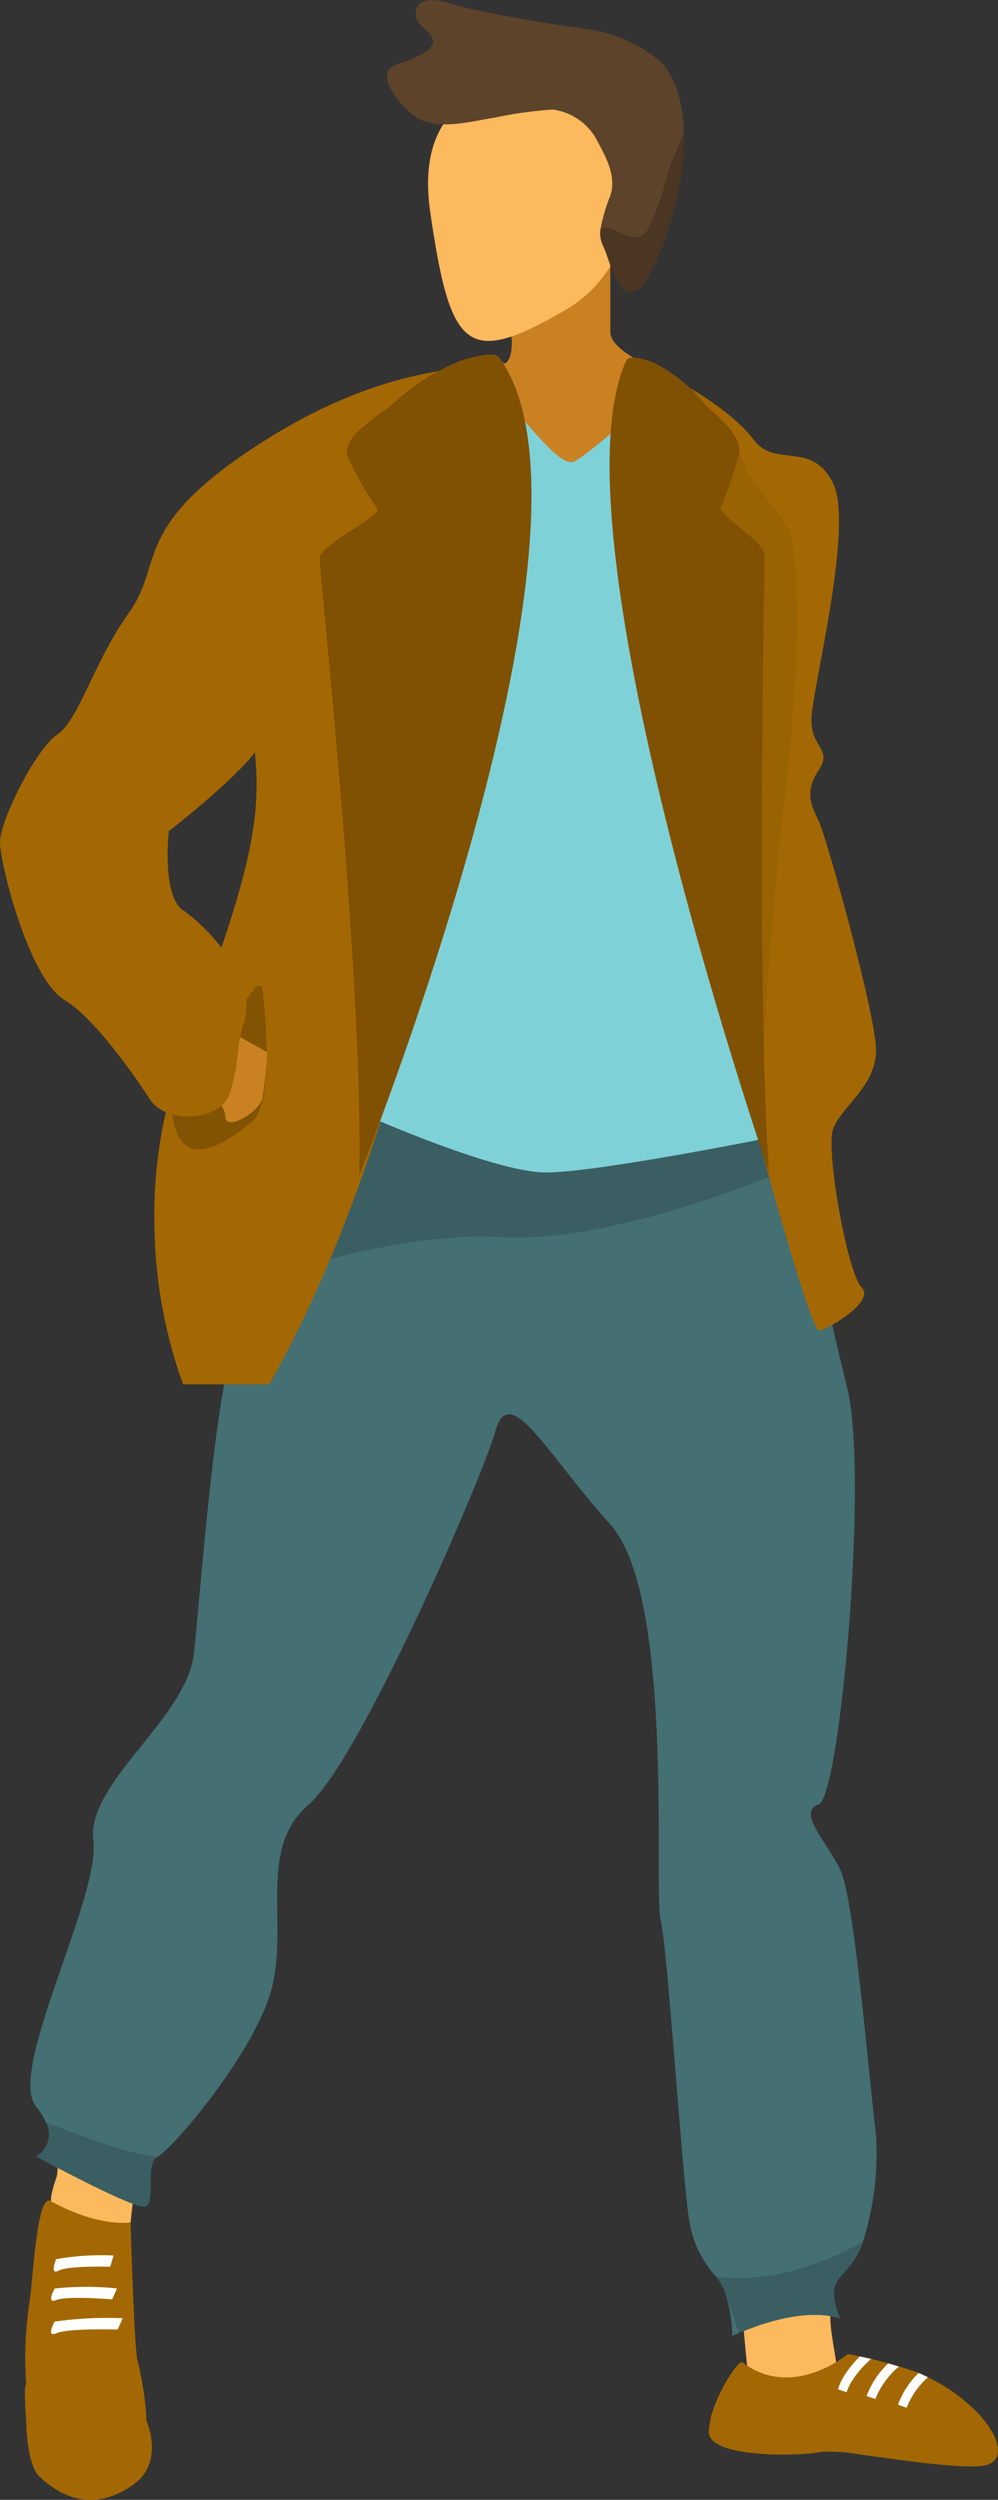 <svg xmlns="http://www.w3.org/2000/svg" width="90.941" height="227.741" viewBox="0 0 90.941 227.741"><rect x="0" y="0" width="90.941" height="227.741" fill="#333333" stroke="none"/><defs><style>.a{fill:#fcb95d;}.a,.b,.c,.e,.f,.g,.h,.i,.j,.k,.l{fill-rule:evenodd;}.b{fill:#c98121;}.c{fill:#a36803;}.d,.l{fill:#fff;}.e{fill:#446f73;}.f{opacity:0.15;}.g{opacity:0.2;}.h{fill:#7fd1d8;}.i{fill:#805103;}.j{opacity:0.06;}.k{fill:#5c432a;}</style></defs><path class="a" d="M871.409,521.131c-.187.652.537,6.054.159,7.208s-1.337,3.482,1.1,4.043,5.574,1.12,5.656.07.925-7.3.767-7.9S871.409,521.131,871.409,521.131Z" transform="translate(-866.423 -329.978)"/><path class="a" d="M938.7,541.789c.181,1.687.431,4.721.522,5.315s8.722,3.979,8.256.582c-.384-2.8-1.014-5.252-.514-6.06C947.394,540.933,938.7,541.789,938.7,541.789Z" transform="translate(-871.115 -331.381)"/><path class="b" d="M925.089,339.812v7.852c0,1.309,2.618,2.617,2.618,2.617s1.308,8.506-6.543,15.7-5.889-16.357-5.889-15.7,1.308,0,.654-3.272Z" transform="translate(-869.475 -317.399)"/><g transform="translate(64.583 214.467)"><path class="c" d="M960.21,556.381c-2.376.181-7.106-.547-10.551-1h0c-.11-.017-.211-.031-.317-.044a15.869,15.869,0,0,0-3.637-.258,1.67,1.67,0,0,1-.178.039c-.174.033-.415.069-.708.1-2.642.262-9.415.234-9.342-2a6,6,0,0,1,.2-1.269c.023-.089.047-.18.074-.269l.006-.015c.034-.12.07-.242.112-.364l0-.007c.757-2.258,2.371-4.587,2.676-4.355,4.086,3.1,8.509.082,9.425-.613.114-.087.173-.138.173-.138s.162.024.469.079l.631.126c.137.028.285.06.446.095.055.013.109.023.164.039.131.028.27.059.418.093.071.018.142.034.218.055h0q.6.146,1.34.353c.307.086.628.179.967.281.511.152,1.059.328,1.639.52.054.022.111.047.164.073.288.121.57.254.847.389a17.4,17.4,0,0,1,2.621,1.58l0,0C961.9,552.673,963.141,556.159,960.21,556.381Z" transform="translate(-935.474 -546.183)"/><path class="c" d="M958.088,549.87a5.854,5.854,0,0,0-4.348,4.223s-1.818-.5-3.883-.986l-.544-.12c-.33-.075-.666-.151-1-.22-.287-.061-.571-.116-.848-.169a8.706,8.706,0,0,0-3.327-.255c-1.224.53-8.667,1.549-8.45-.4a1.083,1.083,0,0,1,.074-.269l.006-.015a2.432,2.432,0,0,0,.112-.364l0-.007c.757-2.258,2.371-4.587,2.676-4.355,4.086,3.1,8.509.082,9.425-.613.114-.087.173-.138.173-.138s.162.024.469.079l.631.126c.137.028.285.06.446.095.055.013.109.023.164.039.131.028.27.059.418.093.071.018.141.034.218.055h0q.6.146,1.34.353c.307.086.628.179.967.281.511.152,1.059.328,1.639.52.054.022.111.047.164.073.288.121.57.254.847.389a17.4,17.4,0,0,1,2.621,1.58Z" transform="translate(-935.489 -546.183)"/><g transform="translate(11.781 0.206)"><path class="d" d="M951.151,546.631c-.086.076-.208.187-.357.332a8.984,8.984,0,0,0-1.425,1.733,4.462,4.462,0,0,0-.351.689c-.036.092-.068.187-.1.283l-.788-.272a4.937,4.937,0,0,1,.5-1.118v0a6.924,6.924,0,0,1,.437-.656,10,10,0,0,1,1.053-1.215c.137.028.285.06.446.095.055.013.109.023.164.039C950.865,546.566,951,546.6,951.151,546.631Z" transform="translate(-948.134 -546.404)"/></g><g transform="translate(14.389 0.841)"><path class="d" d="M953.873,547.368a7.651,7.651,0,0,0-2.146,2.963l-.791-.273a7.771,7.771,0,0,1,1.97-2.971C953.213,547.173,953.534,547.266,953.873,547.368Z" transform="translate(-950.936 -547.087)"/></g><g transform="translate(17.246 1.715)"><path class="d" d="M956.736,548.415a7.232,7.232,0,0,0-1.941,2.772l-.788-.272a7.6,7.6,0,0,1,1.883-2.89C956.177,548.147,956.459,548.28,956.736,548.415Z" transform="translate(-954.006 -548.026)"/></g></g><path class="a" d="M917.582,323.993s-11.233-.962-9.386,11.684,3.357,14.058,12.38,8.825S928.526,322.98,917.582,323.993Z" transform="translate(-868.985 -316.298)"/><path class="e" d="M942.525,530.8c-.654,1.309.332,3.36.332,3.36-3.925-1.308-9.837,1.575-9.837,1.575a14.015,14.015,0,0,0-.654-3.925,4.951,4.951,0,0,0-.825-1.466,9.828,9.828,0,0,1-2.447-5.077c-.654-3.925-1.963-24.863-2.617-27.479s1.308-29.443-4.581-35.986-9.16-13.086-10.469-8.506-12.431,30.1-17.011,34.024-1.964,10.469-3.272,16.357-9.16,15.049-10.469,15.7a.23.23,0,0,0-.052.033c-1.224.732.033,4.547-1.256,4.547-1.308,0-9.814-4.58-9.814-4.58a2.3,2.3,0,0,0,.9-3.121,6.1,6.1,0,0,0-.9-1.459c-2.617-3.271,5.889-18.975,5.235-24.208s8.506-11.123,9.16-17.012,1.963-24.863,3.925-28.789c0,0,7.2-20.283,11.1-24.111S937.6,423.2,937.6,423.2s3.925,18.32,5.888,26.172-.654,37.294-2.617,37.949.654,3.271,1.963,5.888,2.618,18.974,3.272,24.208a26.314,26.314,0,0,1-1.2,9.749C944.346,529.113,942.793,530.27,942.525,530.8Z" transform="translate(-866.284 -322.924)"/><path class="f" d="M943.027,427.554c-1.963,1.308-18.975,8.506-29.443,7.852s-22.9,4.58-22.9,3.271,1.308-24.864,9.16-22.246S943.027,427.554,943.027,427.554Z" transform="translate(-867.784 -322.7)"/><path class="c" d="M912.926,351.061s-.981,57.25-21.264,93.236H883.81a43.923,43.923,0,0,1-2.6-14.047,42.264,42.264,0,0,1,2.6-16.051c1.937-5.162,3.376-9.193,4.41-12.5l.006-.007c2.12-6.779,2.565-10.58,2.127-14.97-.654-6.543.654-18.974.654-18.974Z" transform="translate(-867.126 -318.179)"/><path class="g" d="M890.525,412.363a.357.357,0,0,1,.644.17c.278,2.63,1.059,10.389-1.023,12.125-7.852,6.542-7.2-1.964-7.2-1.964Z" transform="translate(-867.247 -322.422)"/><path class="b" d="M885.763,422.246s2.2.725,2.2,2.175,3.121-.394,3.395-1.647a40.556,40.556,0,0,0,.448-4.2l-3.842-2.126Z" transform="translate(-867.443 -322.715)"/><path class="c" d="M911.877,351.758s-9.16-1.309-21.591,6.542-9.16,11.124-12.431,15.7-4.58,9.814-6.543,11.123-5.234,7.852-5.234,9.814,2.617,12.431,5.888,14.394,7.852,9.16,7.852,9.16l.06.078c1.589,2.063,6.36,1.753,7.138-.732.973-3.107.525-4.192,1.308-6.542,1.309-3.926-3.6-8.834-5.561-10.142s-1.308-7.2-1.308-7.2,5.888-4.58,7.852-7.2Z" transform="translate(-866.077 -318.222)"/><path class="h" d="M915.043,355.279c1.309,1.309,4.581,5.889,5.889,5.235s6.1-4.969,6.1-4.969l11.179,66.671s-15.315,3.072-19.895,3.072-16.036-5.068-16.036-5.068Z" transform="translate(-868.589 -318.472)"/><path class="i" d="M913.721,350.691c-.483-.652-3.105.176-3.606.349a19.983,19.983,0,0,0-6.206,4.008c-1.053.894-4.816,3.027-3.928,4.8a28.543,28.543,0,0,0,2.618,4.581c.654.654-5.235,3.271-5.235,4.58s3.97,37.849,3.621,56.219C900.984,425.23,924.844,365.74,913.721,350.691Z" transform="translate(-868.247 -318.137)"/><path class="c" d="M933.144,353.492s4.236,2.317,6.2,4.934,5.234,0,7.2,3.926-1.963,18.975-1.963,21.591,1.963,2.617.654,4.58-.654,3.272,0,4.581,5.235,17.666,5.235,20.937-3.272,5.234-3.926,7.2,1.308,13.086,2.617,14.394-3.271,3.925-3.925,3.925-5.888-18.319-5.888-19.629S928.254,359.026,933.144,353.492Z" transform="translate(-870.643 -318.348)"/><path class="j" d="M938.1,359.5c0,2.617,3.926,5.888,4.581,7.851s1.308,9.814-.654,25.518c-.848,6.778-1.963,24.863-1.963,24.208s-7.2-46.454-7.2-50.38S938.1,359.5,938.1,359.5Z" transform="translate(-870.711 -318.765)"/><path class="i" d="M927.282,351.017c.308-.67,2.214.058,2.579.212A14.761,14.761,0,0,1,934.48,355c.794.852,3.579,2.84,3.043,4.648a32.882,32.882,0,0,1-1.614,4.672c-.43.678,3.89,3.069,3.96,4.376s-.8,37.945.422,56.277C940.291,424.969,920.187,366.466,927.282,351.017Z" transform="translate(-870.218 -318.157)"/><path class="k" d="M926.937,342.067c-1.964,1.308-2.618-2.617-3.272-3.925a2.606,2.606,0,0,1-.248-1.5,15.745,15.745,0,0,1,.9-3.082c.654-1.963-.654-3.925-1.308-5.234a5.379,5.379,0,0,0-3.925-2.617,36.709,36.709,0,0,0-5.333.744c-2.12.32-4.886,1.131-6.9.1-1.119-.575-4.232-3.921-2.233-4.843.816-.377,4.093-1.21,3.468-2.519-.448-.942-1.865-1.342-1.432-2.638.365-1.1,1.847-.864,2.694-.611,1.384.412,2.81.723,4.24,1.008q4.117.822,8.284,1.374a13.685,13.685,0,0,1,6.74,2.774c1.815,1.5,2.342,4.48,2.415,6.7C931.236,333.992,928.128,341.275,926.937,342.067Z" transform="translate(-868.705 -315.728)"/><path class="g" d="M932.475,328.7c.209,6.2-2.9,13.478-4.089,14.27-1.964,1.308-2.618-2.617-3.272-3.925a2.606,2.606,0,0,1-.248-1.5c1.25-.962,3.521,2.807,4.829-1.119A27.185,27.185,0,0,0,931,332.5C931.258,331.464,931.925,330.136,932.475,328.7Z" transform="translate(-870.154 -316.628)"/><path class="f" d="M947.515,542.189c-3.925-1.308-9.215,1.364-9.215,1.364s-.622-1.752-1.276-3.715a4.948,4.948,0,0,0-.825-1.466c5.359.648,10.273-1.472,13.368-3.18-.563,1.95-2.116,3.106-2.384,3.636C946.529,540.138,947.515,542.189,947.515,542.189Z" transform="translate(-870.942 -330.953)"/><path class="f" d="M880.663,526.627c-1.224.732.033,4.547-1.256,4.547-1.308,0-9.814-4.58-9.814-4.58a2.3,2.3,0,0,0,.9-3.121C873.236,524.553,877.849,526.372,880.663,526.627Z" transform="translate(-866.321 -330.14)"/><path class="c" d="M870.844,531.179c-1.288-.715-1.6,7.635-1.946,9.481a33.318,33.318,0,0,0-.167,8.3c.35,1.547-1.131,4.774,1.913,5.922s7.385-.1,8.484-1.3-.05-6.753-.35-7.852-.631-12.589-.631-12.589S875.253,533.625,870.844,531.179Z" transform="translate(-866.248 -330.672)"/><path class="c" d="M879.609,552.507s-4.624-1.431-7.153-1.165a3.473,3.473,0,0,1-3.726-2.1c-.4-.665-.121,2.6-.066,3.959.066,1.664.454,3.638,1.131,4.292,3.992,3.859,7.586,1.6,8.916.532S880.541,554.9,879.609,552.507Z" transform="translate(-866.246 -331.922)"/><path class="l" d="M871.557,536.857a23.743,23.743,0,0,1,5.24-.337l-.319,1.024s-3.839-.108-4.691.353S871.557,536.857,871.557,536.857Z" transform="translate(-866.442 -331.042)"/><path class="l" d="M871.408,539.742a27.771,27.771,0,0,1,5.678-.007l-.438,1s-4.127-.349-5.089.058S871.408,539.742,871.408,539.742Z" transform="translate(-866.425 -331.258)"/><path class="l" d="M871.4,542.971a33.063,33.063,0,0,1,6.2-.309l-.455,1.029s-4.512-.131-5.551.327S871.4,542.971,871.4,542.971Z" transform="translate(-866.424 -331.467)"/></svg>